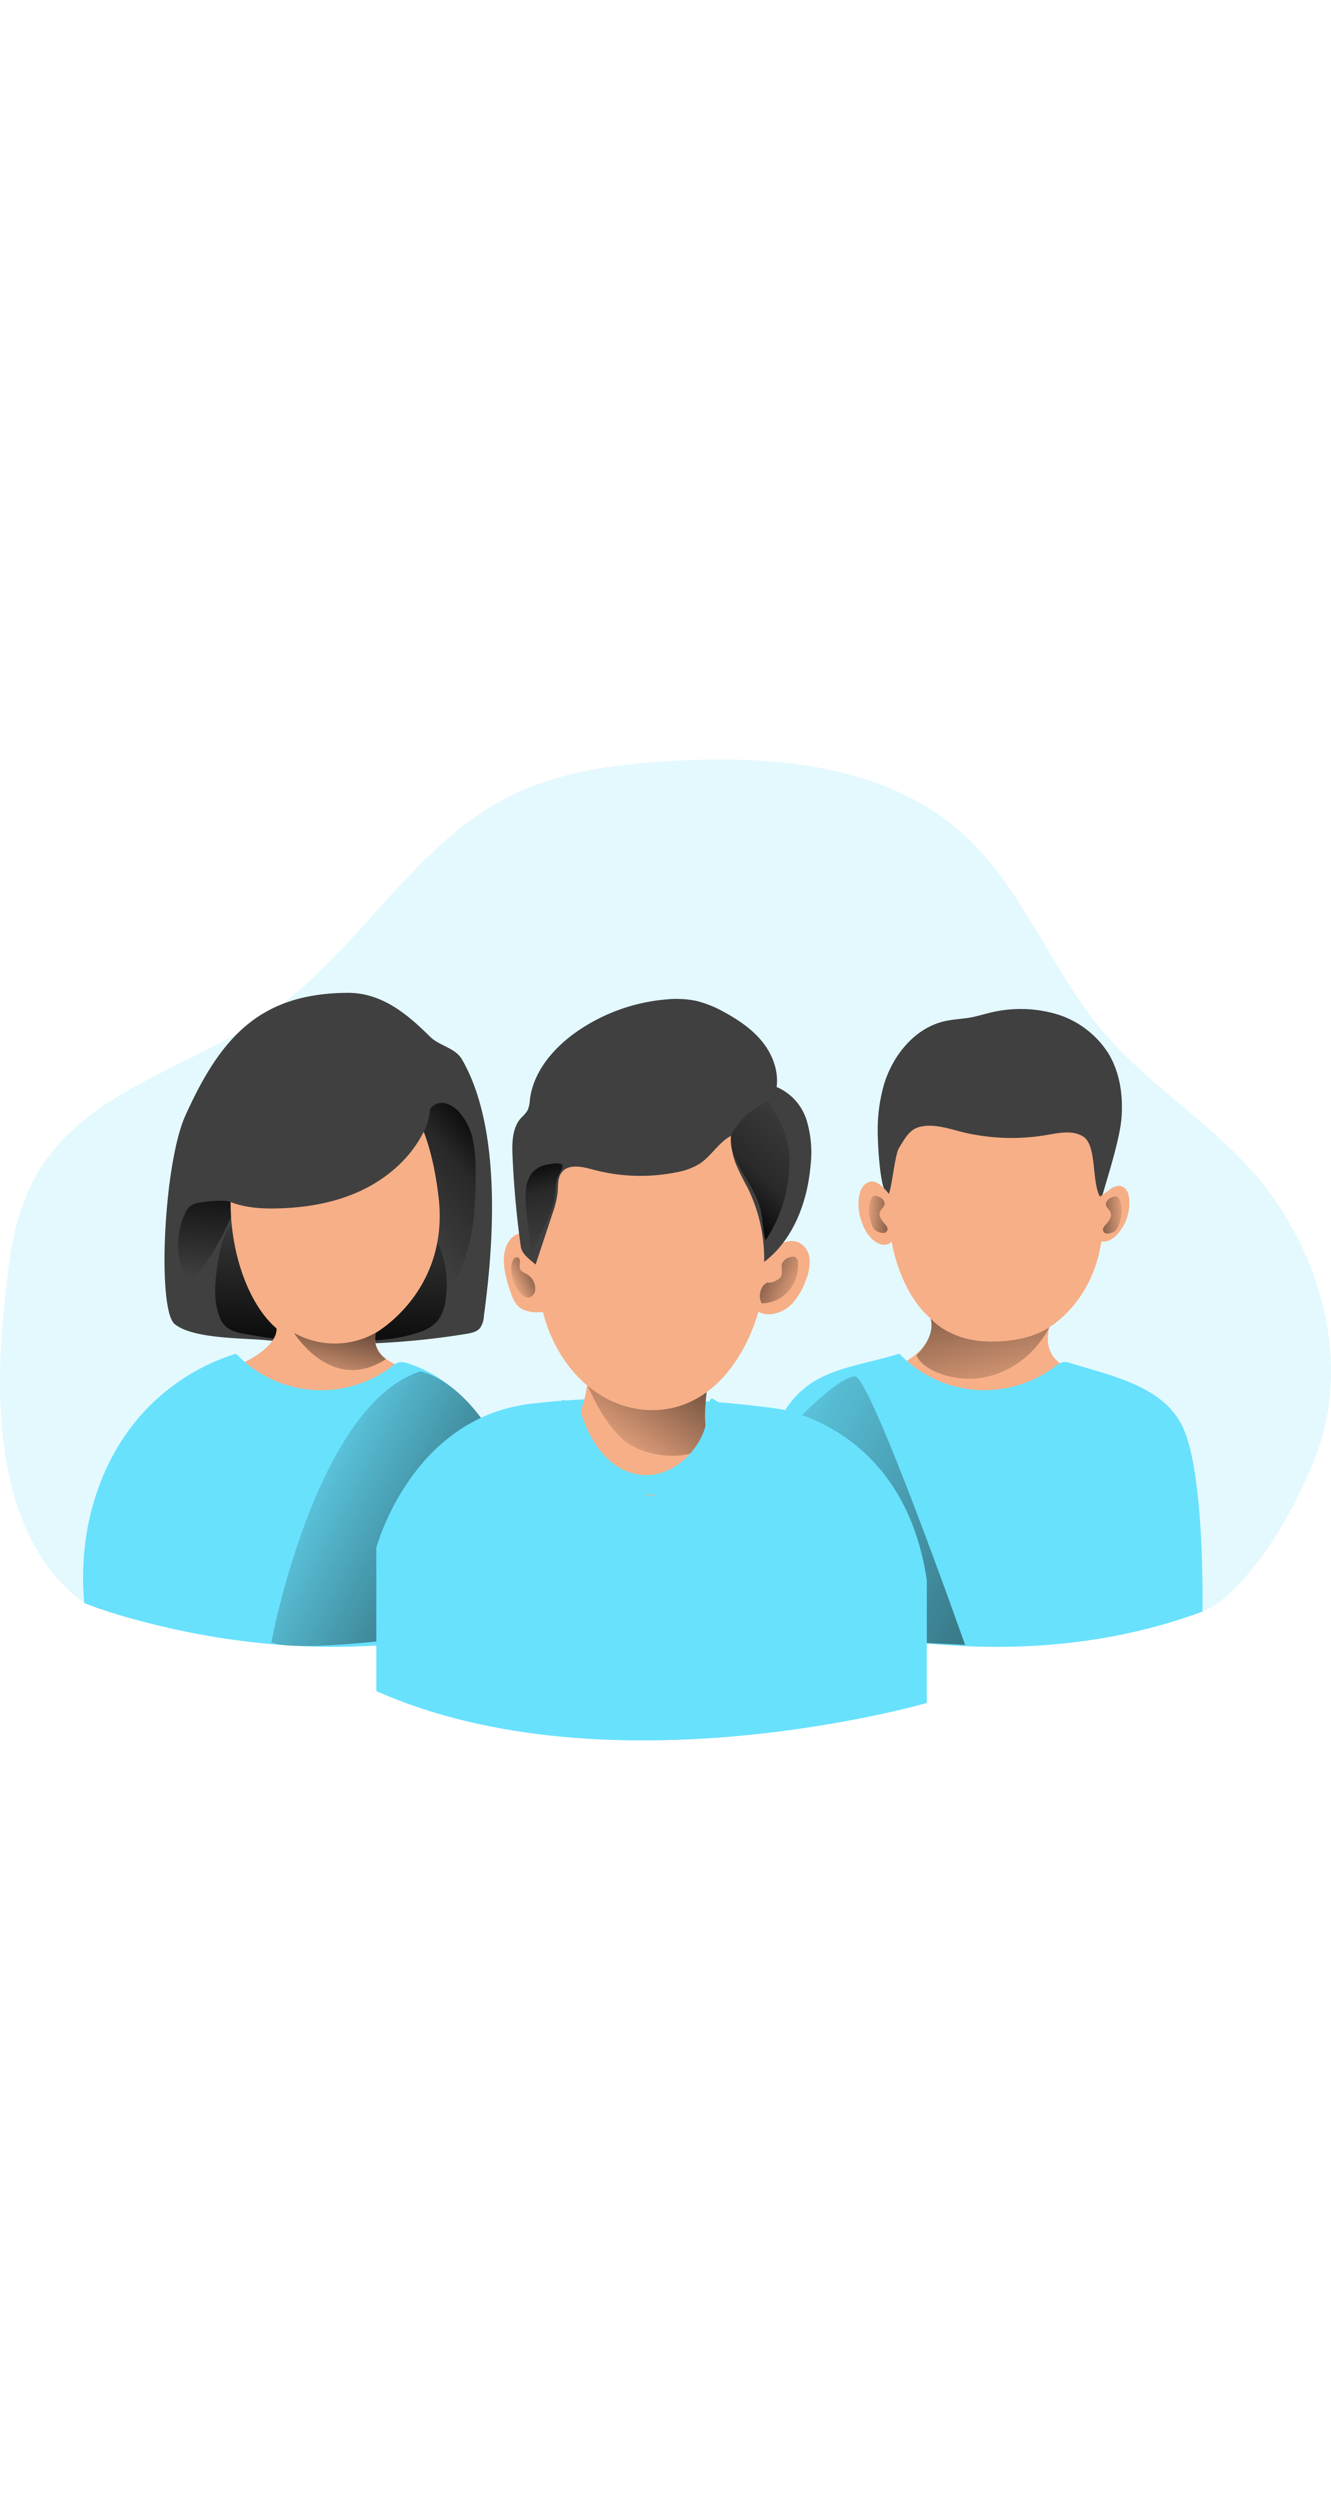 <svg xmlns="http://www.w3.org/2000/svg" xmlns:xlink="http://www.w3.org/1999/xlink" class="illustrations_image" data-imageid="user-group-monochromatic" data-name="Layer 1" style="width:166px" viewBox="0 0 423.12 311.63"><defs><linearGradient id="a" x1="216.42" x2="434.88" y1="248.78" y2="361.14" gradientUnits="userSpaceOnUse"><stop offset="0" stop-opacity="0"/><stop offset=".99"/></linearGradient><linearGradient id="b" x1="128.9" x2="162.69" y1="187.45" y2="157.98" gradientUnits="userSpaceOnUse"><stop offset="0" stop-opacity="0"/><stop offset=".6" stop-opacity=".36"/><stop offset=".99"/></linearGradient><linearGradient xlink:href="#a" id="c" x1="64.78" x2="67.69" y1="202.49" y2="164.66"/><linearGradient xlink:href="#a" id="d" x1="106.57" x2="105.37" y1="178.66" y2="232.8"/><linearGradient xlink:href="#a" id="e" x1="83.75" x2="214.76" y1="260.82" y2="328.2"/><linearGradient xlink:href="#a" id="f" x1="192.01" x2="232.94" y1="259.67" y2="201.62"/><linearGradient xlink:href="#a" id="g" x1="105.52" x2="113.54" y1="239.12" y2="201.83"/><linearGradient xlink:href="#a" id="h" x1="275.13" x2="293.18" y1="181.84" y2="182.74"/><linearGradient xlink:href="#a" id="i" x1="-1863.28" x2="-1845.23" y1="182.04" y2="182.94" gradientTransform="matrix(-1 0 0 1 -1504.13 0)"/><linearGradient xlink:href="#a" id="j" x1="256.49" x2="228.55" y1="206.62" y2="194.18"/><linearGradient xlink:href="#a" id="k" x1="162.85" x2="178.79" y1="204.18" y2="196.16"/><linearGradient xlink:href="#b" id="l" x1="177.54" x2="170.32" y1="193.69" y2="162.41"/><linearGradient xlink:href="#b" id="m" x1="259.07" x2="230.4" y1="150.25" y2="182.34"/><linearGradient xlink:href="#a" id="n" x1="318.76" x2="300.34" y1="247.55" y2="164.31"/></defs><path fill="#68e1fd" d="M27.55 305.57C-7.63 280.09 1.1 219.24 3.39 199.64c1.27-10.79 3.92-21.58 9.38-30.82C28.5 142.18 62 135.45 86.76 118c27.55-19.31 45.09-52.62 74.74-68.12 16.32-8.53 34.91-10.84 53.12-11.86 33.06-1.86 69.24 1.27 93.81 24.61 17.77 16.88 26.63 41.79 42.42 60.72 13.92 16.7 32.72 28.15 47.29 44.23 21.64 23.86 32.7 60.37 21 90.95-10.87 28.33-27.51 46.92-36.14 49.72-27.7 9-88.24 10.09-117.21 12.15-31.05 2.2-59-2.62-90.11-2.52-48 .16-113.49 2.81-148.09-12.35" class="target-color" opacity=".18" style="isolation:isolate" transform="translate(-.75 -37.61)"/><path fill="#f7af87" d="M295.84 177.56s4.5 11.33-19.13 18.35-36.6 34.79-36.09 58.15v15.06s73.48 27 135.79 2.08c0 0 6-63.09-36.6-77.89 0 0-8.83-2.6-6.24-13 0 0 20.26-11.43 16.62-41.55s-15.21-39.47-27.17-40.15c-48.3-2.75-48.47 60.6-27.18 78.95Z"/><path fill="#68e1fd" d="M382.25 270.68s.9-44-6.41-58.94c-6.17-12.63-22.09-15.87-35.53-20a5.39 5.39 0 0 0-2.34-.32 6.25 6.25 0 0 0-2.64 1.42 37.26 37.26 0 0 1-49.42-4.11c-16.12 4.91-28.73 4.81-37.19 19.39s-12.65 43.05-11.06 59.83c-.04.01 72.59 29.44 144.59 2.73Z" class="target-color"/><path fill="url(#a)" d="M255.44 246.14s12.2-12.51 17.11-12.57 35 85.29 35 85.29l-44.91-2.14Z" transform="translate(-.75 -37.61)"/><path fill="#404040" d="M281 103.27c2.81-9.34 9.79-18 19.3-20.17 2.84-.65 5.77-.7 8.63-1.25 1.74-.34 3.44-.85 5.16-1.28a40.7 40.7 0 0 1 21.49.2 29.68 29.68 0 0 1 16.95 12.85c3.52 6 4.51 13.16 4 20.08s-4.52 19.18-6.41 25.85c-3.36-4.4-1.12-16.88-5.82-19.82-3.34-2.09-7.64-1.14-11.53-.48a66.1 66.1 0 0 1-27.15-1c-4.21-1.06-8.53-2.54-12.78-1.68-3.69.74-5 3.57-7 6.71-1.42 2.17-2.27 13-3.48 15.11-2.82-1-3.37-18.16-3.34-20.63a52.27 52.27 0 0 1 1.98-14.49Z"/><path fill="#f7af87" d="M352.74 136.67a4.56 4.56 0 0 1 3.37-1.25 3.22 3.22 0 0 1 2.2 1.71 6.66 6.66 0 0 1 .68 2.78 15.08 15.08 0 0 1-3.52 10.61c-1.37 1.6-3.41 3-5.46 2.51a2 2 0 0 1-1.08-.57 2.59 2.59 0 0 1-.48-.95 19.42 19.42 0 0 1-.16-9.25c.23-1.33.36-2.63 1.48-3.49.93-.72 2.01-1.38 2.97-2.1Z"/><path fill="#404040" d="M148.25 182.44c1.58-.26 3.3-.61 4.33-1.83a6.92 6.92 0 0 0 1.23-3.68c1.93-14.51 7.3-57.26-7-81.76-2-3.5-7.16-4.31-9.94-7-6.52-6.4-14.87-14.16-26.41-14.08-27.66.19-40.25 13.88-51.58 39.12-6.88 15.31-9 61.68-3.3 66.17 6 4.73 21.8 4.35 29.24 5.09a244.23 244.23 0 0 0 63.43-2.03Z"/><path fill="url(#b)" d="M137.25 148.82a5.87 5.87 0 0 1 2-1.73c2.33-1.14 5.15.2 7 2a18.79 18.79 0 0 1 4.7 8.82 44.46 44.46 0 0 1 1 10q.09 6.19-.38 12.38a58.19 58.19 0 0 1-3.76 17.73c-2.33 5.61-6.14 10.74-11.36 13.83-3.88-13.88-4.24-28.46-4.57-42.86-.06-2.29-.11-4.57-.06-6.85 0-.9-.25-2.64.18-3.44s1.2-.64 1.9-1.17c1.11-.83.92-2.37 1.17-3.63a14.19 14.19 0 0 1 2.18-5.08Z" transform="translate(-.75 -37.61)"/><path fill="url(#c)" d="M64 178.4a6.47 6.47 0 0 0-2.83 1.11 6.22 6.22 0 0 0-1.63 2.34 24.08 24.08 0 0 0 1 21.9s4.71-5.05 5.12-5.57a46.53 46.53 0 0 0 4.3-6.7c1.13-2.15 7.06-12.12 4.07-13.35-1.89-.77-7.75-.21-10.03.27Z" transform="translate(-.75 -37.61)"/><path fill="url(#d)" d="M70.77 215.17c-2.19-5.07-1.75-10.86-1-16.33.67-4.76 1.64-9.66 4.43-13.57a21.4 21.4 0 0 1 10.25-7.37A46 46 0 0 1 97 175.6a108.84 108.84 0 0 1 18.41.3 38.49 38.49 0 0 1 12.5 3 25.69 25.69 0 0 1 12.16 12.58 31.79 31.79 0 0 1 2.37 17.47 13.56 13.56 0 0 1-2.64 7.05 14 14 0 0 1-6.53 3.78c-9 2.88-18.54 2.66-27.86 2.29-7.73-.3-15.54.14-23.15-1.36-4.46-.87-9.45-.8-11.49-5.54Z" transform="translate(-.75 -37.61)"/><path fill="#f7af87" d="M165.6 271.19c-62.35 24.93-135.79-2.08-135.79-2.08v-15c-.56-23.42 12.44-51.2 36.09-58.2s22-15.19 22-15.19c-21.28-18.34-24-84.85 24.33-82.09 12 .68 23.55 10 27.17 40.16s-20 43.33-20 43.33a7.91 7.91 0 0 0 3 8 18.1 18.1 0 0 0 6.6 3.21c42.55 14.77 36.6 77.86 36.6 77.86Z"/><path fill="#404040" d="M85.96 142.61c9.42 0 18.94-1.35 27.57-5.11s16.32-10.11 20.72-18.42a19.39 19.39 0 0 0 2.51-8.52c.11-5.66-3.48-10.95-8.25-14s-10.54-4.15-16.19-4.39c-12.17-.51-24.74 2.92-34 10.83a37 37 0 0 0-13 26.23c-.45 10.98 11.66 13.37 20.64 13.38Z"/><path fill="#68e1fd" d="M171.39 270.68s-4.75-35.91-12.06-50.88c-6.17-12.63-16.45-23.93-29.89-28.05a5.37 5.37 0 0 0-2.34-.32 6.16 6.16 0 0 0-2.63 1.42 37.26 37.26 0 0 1-49.42-4.11 66.75 66.75 0 0 0-38.13 30.51c-8.46 14.57-11.67 31.93-10.12 48.71 0 0 72.58 29.43 144.59 2.72Z" class="target-color"/><path fill="url(#e)" d="M120.3 317.79s-27.67 3.07-33.29.26c0 0 14-75.25 47.32-86.08 0 0 14.44 2.4 25.75 25.44 3.29 6.69-39.78 60.38-39.78 60.38Z" transform="translate(-.75 -37.61)"/><path fill="#68e1fd" d="M119.63 295.95v-45.56s10.91-41 48.82-45.7 78.93 1.56 78.93 1.56 40 5.19 47.25 54.52v38.95s-100.74 29.12-175-3.77Z" class="target-color"/><path fill="#f7af87" d="M169.83 151.79c-1.62-1-3.61-1.69-5.39-1a5.15 5.15 0 0 0-1.93 1.33c-2.81 3-2.65 7.67-1.76 11.67a44.46 44.46 0 0 0 2 6.59 10 10 0 0 0 1.49 2.76c2 2.37 5.5 2.69 8.58 2.33 1.82-.21 3.85-.76 4.68-2.4a5.44 5.44 0 0 0 .48-2c.83-8.09-1.07-15-8.15-19.28ZM246.09 155.07c2.27-1.58 5.22-2.8 7.77-1.7a6.42 6.42 0 0 1 3.51 5.32 14.85 14.85 0 0 1-1.14 6.52 21.92 21.92 0 0 1-4.05 7.23 10.88 10.88 0 0 1-7.2 3.76 7.33 7.33 0 0 1-6.95-3.7 12 12 0 0 1-.92-5.13 9.93 9.93 0 0 1 .45-4c1.1-2.75 6.2-6.68 8.53-8.3ZM183.76 209.1a11.37 11.37 0 0 0-1.52 5 8.71 8.71 0 0 0 .74 3c3.66 9 11.24 13.54 18.55 15.64a24.65 24.65 0 0 0 6.77 1.11c6.9 0 13.72-4.74 17.87-12.39a3.15 3.15 0 0 0 .45-1.29 3.65 3.65 0 0 0-.49-1.69c-2.58-5.56-2.11-12.73-1.43-19.26a3.26 3.26 0 0 0-.1-1.62 1.66 1.66 0 0 0-1-.83c-4.47-1.88-9.27-.71-14-.89-6.5-.24-12.8-3.23-19.31-3.24-2.9 0-3.12 1.08-3.53 4.71a37.78 37.78 0 0 1-3 11.75Z"/><path fill="url(#f)" d="M184.59 228s3.75 14.7 12.84 24.33 30.61 7.79 28.07-.81c-2.14-7.21 1.87-23.52 1.87-23.52Z" transform="translate(-.75 -37.61)"/><path fill="#f7af87" d="M280.94 136.12c-1-1-2.17-2-3.58-2.09a3.69 3.69 0 0 0-2.87 1.38 6.61 6.61 0 0 0-1.33 3 15.91 15.91 0 0 0 .61 7.94c1 3.12 2.79 6.28 5.83 7.47a3.38 3.38 0 0 0 3.31-.21 4 4 0 0 0 1.15-2.44c1.19-5.89 1.38-10.67-3.12-15.05ZM243.74 162.67c-2.87 24.11-16.27 44-36.35 44s-36.35-19.69-36.35-44 12.91-51.72 33-51.72 45.57 2.44 39.7 51.72Z"/><path fill="#404040" d="M165.56 154.72q-2-14.31-2.63-28.78c-.18-4.25-.11-9 2.74-12.13a13.46 13.46 0 0 0 2-2.29 9.08 9.08 0 0 0 .77-3.4c1.08-9.11 7.67-16.72 15.23-21.91a58.47 58.47 0 0 1 27.89-10 32.11 32.11 0 0 1 9.64.41 34.62 34.62 0 0 1 9.1 3.65c4.52 2.45 8.87 5.41 12.08 9.42s5.18 9.22 4.5 14.31a17 17 0 0 1 9.43 10.22 35.37 35.37 0 0 1 1.38 14.59c-1 11.68-5.44 23.67-14.76 30.77a51.07 51.07 0 0 0-5.28-23.57 85.28 85.28 0 0 1-3.77-7.68 23.56 23.56 0 0 1-1.52-8.79c-3.9 2.08-6.19 6.34-9.87 8.8a21.21 21.21 0 0 1-7.68 2.81 57.93 57.93 0 0 1-26.38-.92c-3.4-.92-7.73-1.88-9.87.92-1.33 1.73-1.1 4.13-1.28 6.31a30.58 30.58 0 0 1-1.71 6.95l-5.3 16c-1.8-1.53-4.37-3.34-4.71-5.69Z"/><path fill="url(#g)" d="M123.31 228.16c-16.81 10.77-28.52-7.49-29.06-8.4a26.46 26.46 0 0 0 25.84 0 7.91 7.91 0 0 0 3 8Z" transform="translate(-.75 -37.61)"/><path fill="url(#h)" d="M281.54 184.56c-.7-.91-1.44-2-1.1-3.12s1.52-1.7 1.53-2.78a2.18 2.18 0 0 0-.85-1.57 3.48 3.48 0 0 0-2.09-.91 1.37 1.37 0 0 0-.77.17 1.58 1.58 0 0 0-.57.77c-1.17 2.62-.78 5.7.25 8.38a4.25 4.25 0 0 0 .79 1.39 4 4 0 0 0 1.74.93c1 .32 2.18.33 2.41-.92.17-.9-.88-1.7-1.34-2.34Z" transform="translate(-.75 -37.61)"/><path fill="url(#i)" d="M352.75 184.76c.7-.91 1.44-2 1.1-3.12s-1.52-1.7-1.54-2.78a2.2 2.2 0 0 1 .86-1.57 3.43 3.43 0 0 1 2.09-.91 1.33 1.33 0 0 1 .76.17 1.6 1.6 0 0 1 .58.77c1.16 2.62.77 5.7-.26 8.38a3.18 3.18 0 0 1-2.52 2.32c-1 .32-2.18.33-2.42-.92-.16-.88.85-1.7 1.35-2.34Z" transform="translate(-.75 -37.61)"/><path fill="url(#j)" d="M244.55 203.75a4.71 4.71 0 0 0 3.15-.76 3.31 3.31 0 0 0 1.23-1c.82-1.29-.08-3.08.51-4.48a3.79 3.79 0 0 1 2.81-1.88 2 2 0 0 1 1.26 0 2.09 2.09 0 0 1 .92 1.88 12.44 12.44 0 0 1-2.84 8.74 11.61 11.61 0 0 1-8.18 4.1.84.84 0 0 1-.47-.07.77.77 0 0 1-.32-.46 5.48 5.48 0 0 1 1-5.37" transform="translate(-.75 -37.61)"/><path fill="url(#k)" d="M166.16 199.62c.46.77 1.39 1.07 2.16 1.52a5.33 5.33 0 0 1 2.58 4.45 2.78 2.78 0 0 1-1.7 2.84c-1.11.31-2.22-.48-3-1.33a11.48 11.48 0 0 1-2.92-8.29c.06-1 .49-3.52 2.09-3 1.28.45.17 2.77.79 3.81Z" transform="translate(-.75 -37.61)"/><path fill="url(#l)" d="M169.77 169.05a9.8 9.8 0 0 0-1.83 5.06 35.42 35.42 0 0 0 .28 7.9l1.51 13.59c1.88-6.5 6.32-12.17 7.33-18.86.32-2.13.26-4.35.94-6.41.3-.9 2.08-3.12 1.42-4s-4.45-.18-5.44.1a8.17 8.17 0 0 0-4.21 2.62Z" transform="translate(-.75 -37.61)"/><path fill="url(#m)" d="M244.44 146.36a.81.81 0 0 1 .5-.1c.22.05.35.26.47.46 2.3 3.93 4.64 7.94 5.65 12.39a29.88 29.88 0 0 1 .63 7.49 45.36 45.36 0 0 1-7.55 23.71c-.94-3.11-.84-6.45-1.59-9.62-1-4.3-3.51-8.07-5.7-11.91-2-3.5-5.49-9.41-2.95-13.23a24 24 0 0 1 10.54-9.19Z" transform="translate(-.75 -37.61)"/><path fill="url(#n)" d="M296.59 215.17s5.69 6.94 18.07 7.31c13.36.4 19.66-4.54 19.66-4.54s-5.89 13-20.6 15.9c-9.31 1.86-19.78-2.14-21.65-7 0 .05 6.1-5.62 4.52-11.67Z" transform="translate(-.75 -37.61)"/><path fill="#68e1fd" d="M184.11 205.32s3.61 17.24 16.44 21.25 23.66-8.82 24.06-17.24 2.41-6 2.41-6l3.21 2v31.68l-24.46-3.62-24.06 6.82s-6.42-28.88-2.81-36.9" class="target-color"/></svg>
